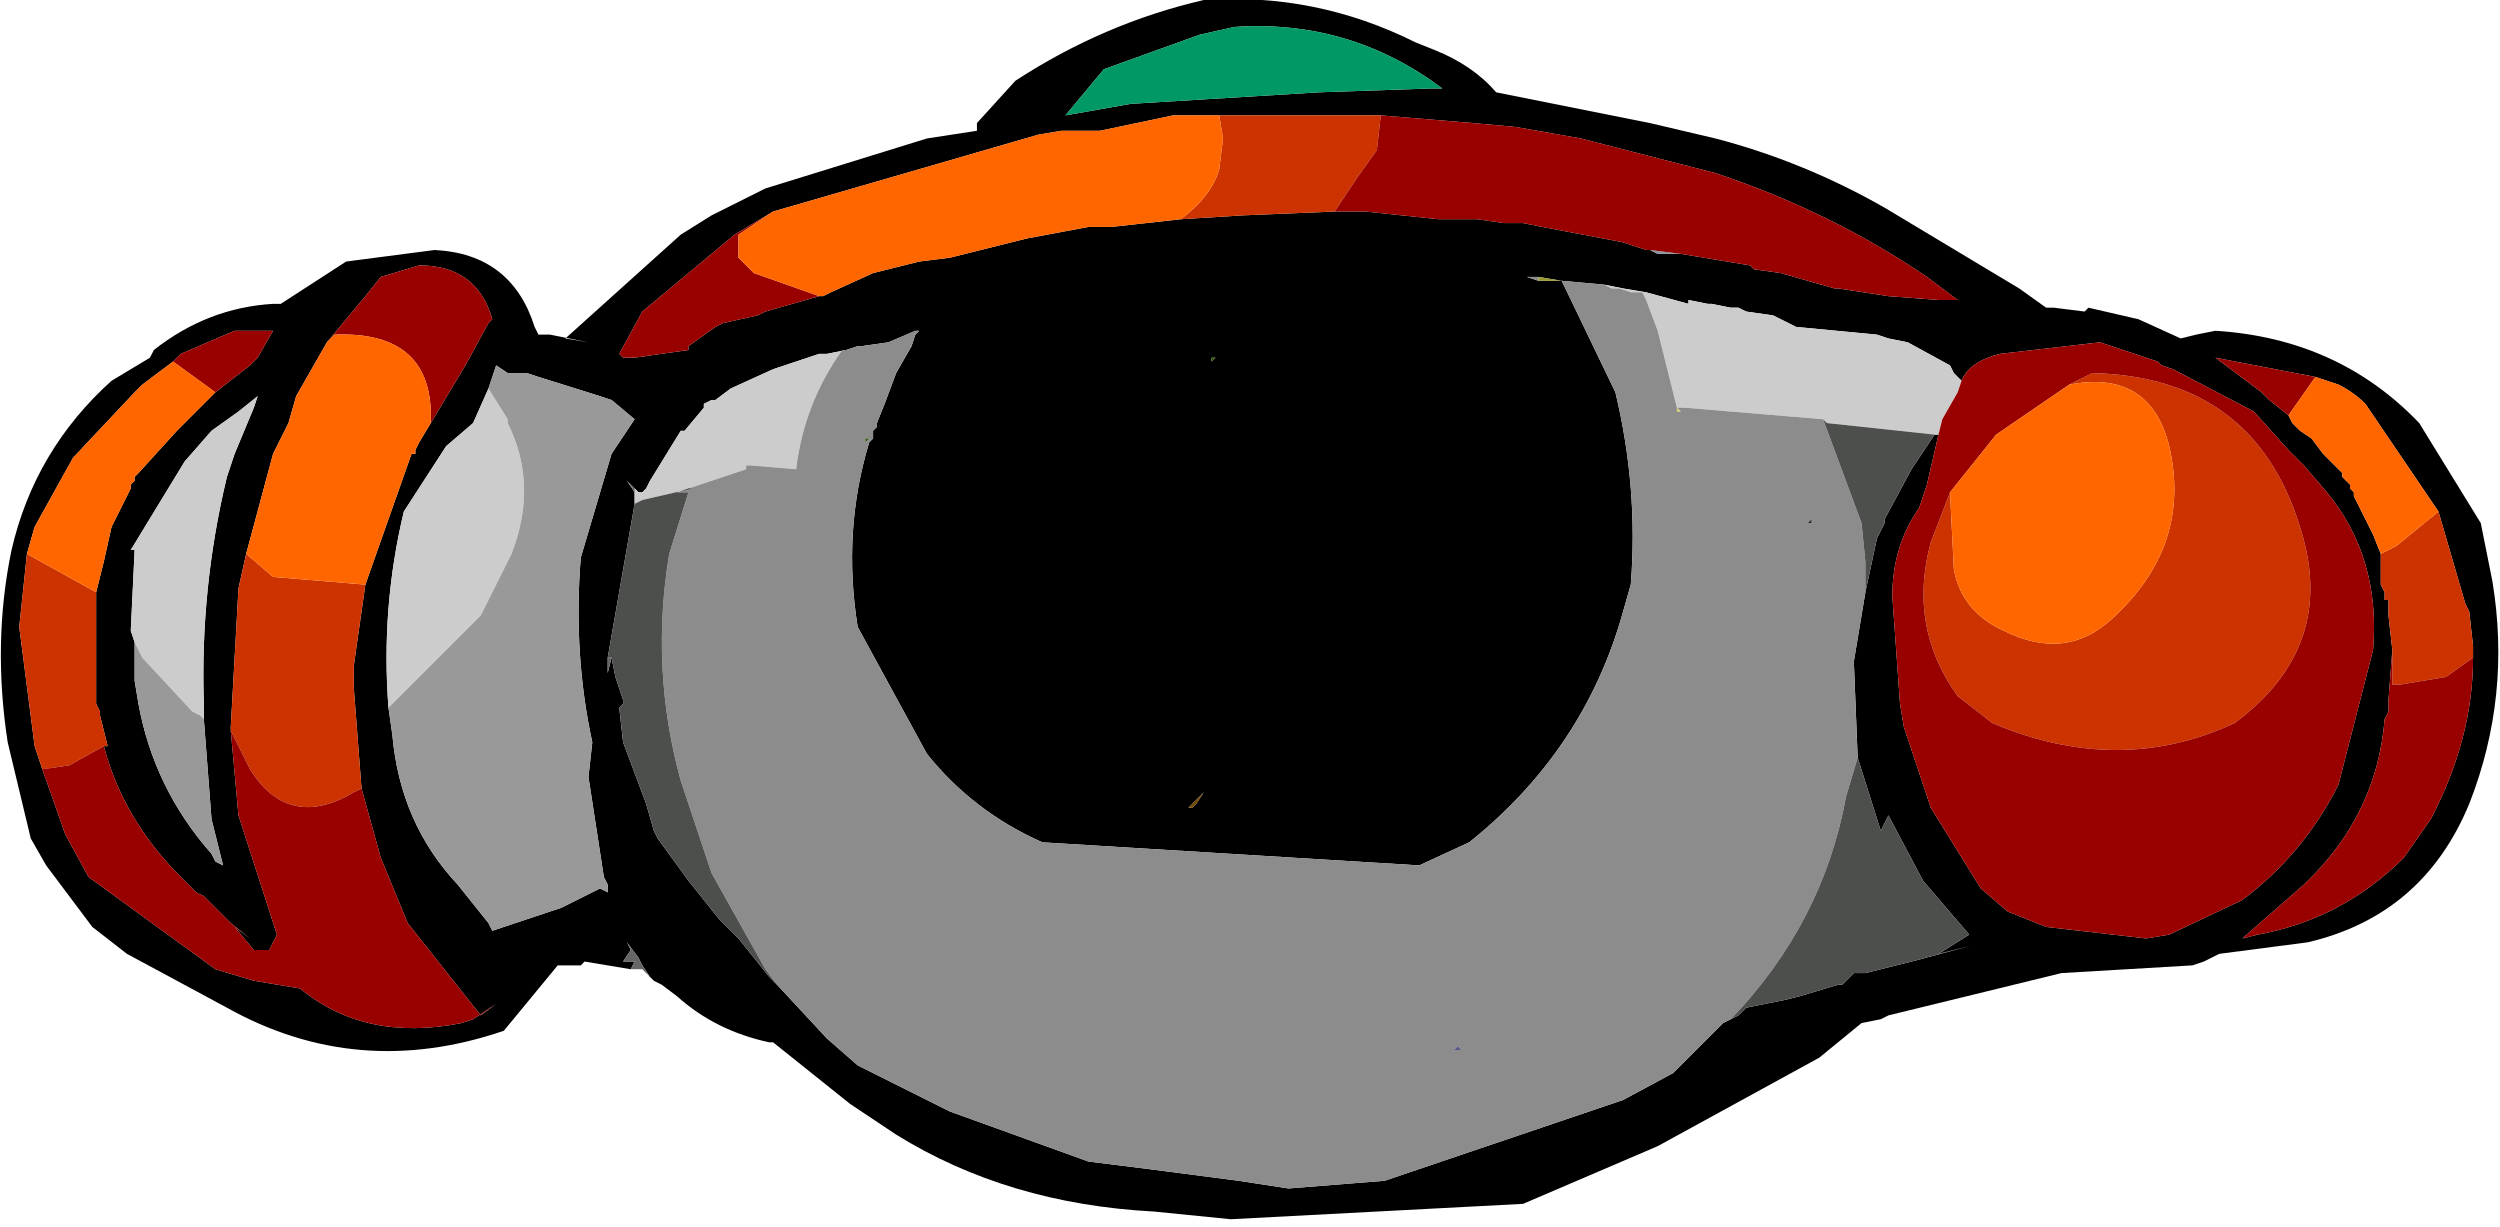 <?xml version="1.0" encoding="UTF-8" standalone="no"?>
<svg xmlns:xlink="http://www.w3.org/1999/xlink" height="15.95px" width="32.5px" xmlns="http://www.w3.org/2000/svg">
  <g transform="matrix(1.0, 0.0, 0.0, 1.0, 16.15, 8.55)">
    <path d="M-15.8 -1.35 L-15.9 -0.4 -15.7 1.15 -15.6 1.45 -15.3 2.3 -15.0 2.85 -13.35 4.05 -12.85 4.2 -12.25 4.3 Q-11.4 5.0 -10.15 4.75 L-10.0 4.7 -9.7 4.5 -9.9 4.65 -10.85 3.45 -11.2 2.6 -11.45 1.7 -11.55 0.4 -11.55 0.1 -11.4 -0.95 -10.8 -2.65 -10.75 -2.65 -10.75 -2.7 -10.7 -2.8 -10.55 -3.05 -10.1 -3.8 -9.8 -4.35 -9.75 -4.4 Q-9.95 -5.1 -10.7 -5.1 L-11.2 -4.95 -11.4 -4.7 -11.9 -4.1 -12.3 -3.4 -12.4 -3.05 -12.55 -2.75 -12.6 -2.65 -12.95 -1.35 -13.05 -0.9 -13.15 0.9 -13.15 0.95 -13.05 2.05 -12.55 3.6 -12.6 3.7 -12.65 3.8 -12.7 3.8 -12.85 3.8 -13.1 3.5 -12.9 3.65 -13.15 3.45 -13.5 3.1 -13.6 3.05 -13.8 2.85 Q-14.55 2.1 -14.8 1.15 L-14.75 1.15 -14.85 0.75 -14.85 0.7 -14.9 0.6 -14.9 0.45 -14.9 0.25 -14.9 -0.8 -14.9 -0.85 -14.85 -1.05 -14.8 -1.25 -14.7 -1.7 -14.45 -2.2 -14.45 -2.25 -14.4 -2.3 -14.4 -2.35 -14.35 -2.4 -13.85 -2.95 -13.75 -3.05 -13.45 -3.35 -13.35 -3.45 -12.9 -3.8 -12.8 -3.9 -12.6 -4.25 -12.75 -4.25 -13.1 -4.25 -13.8 -3.95 -13.9 -3.85 -14.3 -3.55 -14.4 -3.45 -15.2 -2.6 -15.7 -1.7 -15.8 -1.35 M-7.95 4.05 L-8.55 3.95 -8.6 4.0 -8.9 4.0 -9.6 4.85 Q-11.5 5.5 -13.2 4.55 L-14.5 3.85 -14.95 3.5 -15.55 2.7 -15.75 2.35 -16.05 1.1 Q-16.25 -0.2 -16.0 -1.4 -15.7 -2.7 -14.7 -3.6 L-14.2 -3.9 -14.15 -4.0 Q-13.45 -4.55 -12.6 -4.6 L-12.5 -4.6 -11.65 -5.15 -10.5 -5.3 Q-9.5 -5.25 -9.2 -4.3 L-9.15 -4.2 -9.1 -4.2 -9.0 -4.2 -8.5 -4.1 -8.8 -4.15 -7.3 -5.5 -6.9 -5.75 -6.2 -6.1 -4.1 -6.75 -3.45 -6.85 -3.45 -6.95 -2.95 -7.5 Q-1.8 -8.25 -0.5 -8.55 0.95 -8.65 2.25 -8.0 L2.5 -7.9 Q3.0 -7.7 3.3 -7.35 L5.3 -6.95 6.15 -6.75 Q7.3 -6.45 8.35 -5.85 L10.1 -4.8 10.45 -4.55 10.55 -4.55 10.95 -4.5 11.0 -4.55 11.65 -4.4 12.2 -4.15 12.4 -4.2 12.65 -4.25 Q14.25 -4.15 15.3 -3.05 L16.1 -1.75 16.25 -1.0 Q16.5 0.5 15.95 1.9 15.35 3.35 13.85 3.7 L12.7 3.85 12.5 3.95 12.35 4.0 10.65 4.1 8.4 4.65 8.3 4.7 8.05 4.75 7.5 5.2 5.4 6.35 3.65 7.1 -0.15 7.3 -1.15 7.2 Q-3.05 7.1 -4.5 6.2 L-5.1 5.8 -6.1 5.0 -6.15 5.0 Q-6.85 4.85 -7.35 4.4 L-7.55 4.25 -7.65 4.2 -7.7 4.15 -7.8 4.0 -7.85 3.9 -8.0 3.7 -7.95 3.8 -8.05 3.95 -7.95 3.95 -7.9 3.95 -7.95 4.05 M-13.5 0.8 L-13.5 0.6 Q-13.55 -0.9 -13.2 -2.35 L-13.1 -2.65 -12.85 -3.25 -12.8 -3.4 -13.05 -3.2 -13.4 -2.95 -13.75 -2.55 -14.45 -1.4 -14.4 -1.4 -14.45 -0.35 -14.4 -0.2 -14.4 0.2 -14.4 0.3 -14.35 0.6 Q-14.15 1.7 -13.4 2.55 L-13.35 2.65 -13.25 2.7 -13.4 2.1 -13.5 0.8 M-9.8 -3.5 L-10.0 -3.05 -10.35 -2.75 -10.9 -1.9 Q-11.2 -0.65 -11.1 0.65 L-11.05 1.0 Q-10.95 2.15 -10.2 2.95 L-9.8 3.45 -9.75 3.55 -8.85 3.25 -8.75 3.2 -8.35 3.0 -8.25 3.05 -8.25 2.95 -8.3 2.85 -8.5 1.55 -8.45 1.1 Q-8.7 -0.05 -8.6 -1.3 L-8.2 -2.65 -7.9 -3.1 -8.2 -3.35 -8.35 -3.4 -9.15 -3.65 -9.3 -3.7 -9.5 -3.7 -9.55 -3.7 -9.7 -3.8 -9.8 -3.5 M-0.55 -8.1 L-1.8 -7.65 -2.3 -7.05 -1.45 -7.2 1.0 -7.35 2.45 -7.4 2.6 -7.4 Q1.4 -8.3 -0.1 -8.2 L-0.55 -8.1 M-0.3 -7.05 L-0.75 -7.05 -0.9 -7.05 -1.85 -6.85 -2.1 -6.85 -2.3 -6.85 -2.35 -6.85 -2.65 -6.8 -6.1 -5.8 -6.6 -5.5 -7.8 -4.5 -8.1 -3.95 -8.05 -3.9 -7.95 -3.9 -7.9 -3.9 -7.2 -4.0 -7.2 -4.05 -6.85 -4.3 -6.75 -4.35 -6.3 -4.45 -6.2 -4.5 -5.5 -4.7 -5.45 -4.7 -5.35 -4.75 -4.8 -5.0 -4.2 -5.15 -3.8 -5.2 -2.8 -5.45 -2.0 -5.6 -1.7 -5.6 -0.8 -5.7 0.0 -5.75 1.2 -5.8 1.6 -5.8 2.55 -5.7 2.9 -5.7 3.05 -5.7 3.4 -5.65 3.6 -5.65 3.65 -5.65 3.9 -5.6 4.95 -5.4 5.25 -5.3 5.3 -5.3 5.4 -5.25 5.7 -5.25 6.6 -5.1 6.65 -5.05 7.0 -5.0 7.7 -4.8 7.75 -4.8 8.4 -4.7 9.05 -4.65 9.3 -4.65 8.9 -4.95 Q7.65 -5.8 6.15 -6.3 L4.4 -6.75 3.55 -6.9 3.0 -6.95 1.8 -7.05 -0.3 -7.05 M-5.15 -4.0 L-5.4 -3.95 -5.5 -3.95 -6.1 -3.75 -6.65 -3.5 -6.85 -3.35 -6.9 -3.35 -7.0 -3.3 -7.0 -3.25 -7.25 -2.95 -7.3 -2.95 -7.7 -2.3 -7.75 -2.2 -7.8 -2.15 -7.85 -2.15 -7.9 -2.2 -8.0 -2.3 -7.9 -2.15 -7.9 -2.1 -7.9 -2.0 -8.25 0.0 -8.25 0.2 -8.2 0.0 -8.15 0.25 -8.05 0.55 -8.05 0.6 -8.1 0.65 -8.05 1.1 -7.75 1.9 -7.8 1.9 -7.75 1.9 -7.65 2.25 -7.6 2.35 -7.2 2.9 -6.8 3.4 -6.7 3.5 -6.6 3.6 -6.55 3.65 -6.15 4.15 -6.05 4.25 -5.4 4.95 -5.0 5.3 -3.8 5.9 -2.0 6.55 -1.2 6.65 -0.05 6.8 0.6 6.9 1.85 6.8 4.95 5.75 5.6 5.4 6.25 4.75 6.35 4.7 6.45 4.65 6.55 4.55 7.05 4.45 7.25 4.4 7.75 4.25 7.8 4.25 7.95 4.1 8.1 4.1 8.7 3.95 9.45 3.75 9.8 3.7 9.45 3.75 9.05 3.85 9.45 3.6 8.85 2.9 8.4 2.05 8.3 2.25 8.0 1.3 7.95 0.05 8.1 -0.85 8.25 -1.55 8.3 -1.65 8.35 -1.75 8.35 -1.8 8.7 -2.45 9.0 -2.9 9.05 -2.9 8.9 -2.25 8.8 -1.95 Q8.45 -1.45 8.45 -0.8 L8.55 0.6 8.6 0.9 8.95 1.95 9.6 3.0 9.95 3.3 10.45 3.5 11.75 3.65 12.05 3.6 13.0 3.15 Q13.8 2.55 14.25 1.65 L14.7 -0.1 Q14.8 -1.3 14.1 -2.15 L13.8 -2.5 13.6 -2.7 13.15 -3.2 12.1 -3.75 11.95 -3.8 11.9 -3.85 11.15 -4.1 9.85 -3.95 Q9.45 -3.85 9.35 -3.6 L9.25 -3.7 9.2 -3.8 8.65 -4.1 8.4 -4.15 8.25 -4.2 7.2 -4.3 7.0 -4.4 6.9 -4.45 6.55 -4.5 6.45 -4.55 6.35 -4.55 6.1 -4.6 6.05 -4.6 5.8 -4.65 5.8 -4.6 5.25 -4.75 4.95 -4.8 4.7 -4.85 4.15 -4.9 4.2 -4.8 4.85 -3.45 Q5.15 -2.2 5.05 -0.95 L4.95 -0.6 Q4.45 1.2 2.95 2.4 L2.3 2.7 -2.6 2.4 Q-3.5 2.0 -4.1 1.25 L-5.0 -0.4 Q-5.2 -1.65 -4.85 -2.8 L-4.8 -2.85 -4.8 -2.95 -4.75 -3.0 -4.75 -3.05 -4.65 -3.3 -4.5 -3.7 -4.3 -4.05 -4.25 -4.2 -4.2 -4.25 -4.25 -4.25 -4.6 -4.1 -4.95 -4.05 -5.0 -4.05 -5.15 -4.0 M3.85 -4.9 L4.15 -4.9 3.85 -4.95 3.7 -4.95 3.85 -4.9 M-0.4 -3.9 L-0.4 -3.85 -0.35 -3.9 -0.4 -3.9 M15.55 -1.9 L14.6 -3.3 Q14.45 -3.45 14.25 -3.55 L13.95 -3.65 12.65 -3.9 13.25 -3.45 13.35 -3.35 13.6 -3.15 13.65 -3.05 13.75 -2.95 13.9 -2.85 14.05 -2.65 14.3 -2.4 14.3 -2.35 14.35 -2.3 14.4 -2.25 14.4 -2.2 14.45 -2.15 14.45 -2.1 14.7 -1.6 14.8 -1.35 14.8 -1.05 14.8 -0.95 14.85 -0.85 14.85 -0.75 14.9 -0.75 14.9 -0.7 14.9 -0.55 14.95 -0.1 14.9 0.55 14.9 0.7 14.85 0.8 Q14.75 2.05 13.8 2.95 L13.0 3.65 13.2 3.6 Q14.3 3.4 15.1 2.6 L15.45 2.1 Q16.0 1.05 16.0 0.0 L16.0 -0.15 15.95 -0.6 15.9 -0.7 15.55 -1.9 M3.1 5.1 L3.0 5.1 3.1 5.1 M-0.6 1.9 L-0.5 1.75 -0.65 1.9 -0.7 1.95 -0.65 1.95 -0.6 1.9" fill="#000000" fill-rule="evenodd" stroke="none"/>
    <path d="M-14.4 -0.2 L-14.45 -0.35 -14.4 -1.4 -14.45 -1.4 -13.75 -2.55 -13.4 -2.95 -13.05 -3.2 -12.8 -3.4 -12.85 -3.25 -13.1 -2.65 -13.2 -2.35 Q-13.55 -0.9 -13.5 0.6 L-13.5 0.8 -13.55 0.75 -13.65 0.7 -14.3 0.0 -14.4 -0.2 M-11.1 0.65 Q-11.2 -0.65 -10.9 -1.9 L-10.35 -2.75 -10.0 -3.05 -9.8 -3.5 -9.55 -3.1 -9.55 -3.05 Q-9.15 -2.25 -9.5 -1.35 L-9.9 -0.55 -11.1 0.65 M-7.9 -2.2 L-7.85 -2.15 -7.8 -2.15 -7.75 -2.2 -7.7 -2.3 -7.3 -2.95 -7.25 -2.95 -7.0 -3.25 -7.0 -3.3 -6.9 -3.35 -6.85 -3.35 -6.65 -3.5 -6.1 -3.75 -5.5 -3.95 -5.4 -3.95 -5.15 -4.0 -5.2 -4.0 Q-5.7 -3.3 -5.8 -2.45 L-6.4 -2.5 -6.45 -2.5 -6.45 -2.45 -7.2 -2.2 -7.15 -2.2 -7.8 -2.05 -7.9 -2.0 -7.9 -2.1 -7.9 -2.15 -7.9 -2.2 M4.7 -4.85 L4.95 -4.8 5.25 -4.75 5.8 -4.6 5.8 -4.65 6.05 -4.6 6.1 -4.6 6.35 -4.55 6.45 -4.55 6.55 -4.5 6.9 -4.45 7.0 -4.4 7.2 -4.3 8.25 -4.2 8.4 -4.15 8.65 -4.1 9.2 -3.8 9.25 -3.7 9.35 -3.6 9.3 -3.45 9.1 -3.1 9.05 -2.9 9.0 -2.9 7.6 -3.05 7.55 -3.1 5.75 -3.25 5.65 -3.25 5.4 -4.25 5.25 -4.65 5.2 -4.75 5.05 -4.75 4.9 -4.8 4.8 -4.8 4.7 -4.85" fill="#cccccc" fill-rule="evenodd" stroke="none"/>
    <path d="M-5.15 -4.0 L-5.0 -4.05 -4.95 -4.05 -4.6 -4.1 -4.25 -4.25 -4.2 -4.25 -4.25 -4.2 -4.3 -4.05 -4.5 -3.7 -4.65 -3.3 -4.75 -3.05 -4.75 -3.0 -4.8 -2.95 -4.8 -2.85 -4.85 -2.8 Q-5.2 -1.65 -5.0 -0.4 L-4.1 1.25 Q-3.5 2.0 -2.6 2.4 L2.3 2.7 2.95 2.4 Q4.45 1.2 4.95 -0.6 L5.05 -0.95 Q5.15 -2.2 4.85 -3.45 L4.2 -4.8 4.15 -4.9 4.7 -4.85 4.8 -4.8 4.9 -4.8 5.05 -4.75 5.2 -4.75 5.25 -4.65 5.4 -4.25 5.65 -3.25 5.75 -3.25 7.55 -3.1 8.05 -1.75 8.1 -1.25 8.1 -0.85 7.95 0.05 8.0 1.3 7.85 1.8 Q7.55 3.45 6.35 4.7 L6.25 4.75 5.6 5.4 4.95 5.75 1.85 6.8 0.6 6.9 -0.05 6.8 -1.2 6.65 -2.0 6.55 -3.8 5.9 -5.0 5.3 -5.4 4.95 -6.05 4.25 -6.2 4.05 -6.9 2.8 -7.3 1.6 Q-7.7 0.15 -7.45 -1.35 L-7.2 -2.15 -7.35 -2.15 -7.2 -2.2 -6.45 -2.45 -6.45 -2.5 -6.4 -2.5 -5.8 -2.45 Q-5.7 -3.3 -5.2 -4.0 L-5.15 -4.0 M3.85 -4.9 L3.7 -4.95 3.85 -4.95 3.85 -4.9 M-4.9 -2.8 L-4.85 -2.85 -4.9 -2.85 -4.9 -2.8 M5.65 -3.25 L5.65 -3.2 5.7 -3.2 5.65 -3.25 M7.4 -1.8 L7.35 -1.75 7.4 -1.75 7.4 -1.8 M2.8 5.05 L2.75 5.1 2.85 5.1 2.8 5.05 M3.1 5.1 L3.0 5.1 3.1 5.1" fill="#8c8c8c" fill-rule="evenodd" stroke="none"/>
    <path d="M-7.55 4.25 L-7.65 4.2 -7.7 4.15 -7.75 4.1 -7.8 4.05 -7.85 4.05 -7.95 4.05 -7.9 3.95 -7.95 3.95 -8.05 3.95 -7.95 3.8 -8.0 3.7 -7.85 3.9 -7.8 4.0 -7.7 4.15 -7.65 4.2 -7.55 4.25 M-8.2 0.0 L-8.25 0.2 -8.25 0.0 -8.2 0.0 M-7.9 -2.15 L-8.0 -2.3 -7.9 -2.2 -7.9 -2.15" fill="#666666" fill-rule="evenodd" stroke="none"/>
    <path d="M5.65 -3.25 L5.7 -3.2 5.65 -3.2 5.65 -3.25" fill="#cece6f" fill-rule="evenodd" stroke="none"/>
    <path d="M-14.4 -0.2 L-14.3 0.0 -13.65 0.7 -13.55 0.75 -13.5 0.8 -13.4 2.1 -13.25 2.7 -13.35 2.65 -13.4 2.55 Q-14.15 1.7 -14.35 0.6 L-14.4 0.3 -14.4 0.2 -14.4 -0.2 M-11.1 0.65 L-9.9 -0.55 -9.5 -1.35 Q-9.15 -2.25 -9.55 -3.05 L-9.55 -3.1 -9.8 -3.5 -9.7 -3.8 -9.55 -3.7 -9.5 -3.7 -9.3 -3.7 -9.15 -3.65 -8.35 -3.4 -8.2 -3.35 -7.9 -3.1 -8.2 -2.65 -8.6 -1.3 Q-8.7 -0.05 -8.45 1.1 L-8.5 1.55 -8.3 2.85 -8.25 2.95 -8.25 3.05 -8.35 3.0 -8.75 3.2 -8.85 3.25 -9.75 3.55 -9.8 3.45 -10.2 2.95 Q-10.95 2.15 -11.05 1.0 L-11.1 0.65" fill="#999999" fill-rule="evenodd" stroke="none"/>
    <path d="M-9.55 -3.7 L-9.5 -3.7 -9.55 -3.7 M2.8 5.05 L2.85 5.1 2.75 5.1 2.8 5.05" fill="#595988" fill-rule="evenodd" stroke="none"/>
    <path d="M9.0 -2.9 L8.7 -2.45 8.35 -1.8 8.35 -1.75 8.3 -1.65 8.25 -1.55 8.1 -0.85 8.1 -1.25 8.05 -1.75 7.55 -3.1 7.6 -3.05 9.0 -2.9 M8.0 1.3 L8.3 2.25 8.4 2.05 8.85 2.9 9.45 3.6 9.05 3.85 9.45 3.75 9.8 3.7 9.45 3.75 8.7 3.95 8.1 4.1 7.95 4.1 7.8 4.25 7.75 4.25 7.25 4.4 7.05 4.45 6.55 4.55 6.45 4.65 6.35 4.7 Q7.55 3.45 7.85 1.8 L8.0 1.3 M-6.05 4.25 L-6.15 4.15 -6.55 3.65 -6.6 3.6 -6.7 3.5 -6.8 3.4 -7.2 2.9 -7.6 2.35 -7.65 2.25 -7.75 1.9 -7.8 1.9 -7.75 1.9 -8.05 1.1 -8.1 0.65 -8.05 0.6 -8.05 0.55 -8.15 0.25 -8.2 0.0 -8.25 0.0 -7.9 -2.0 -7.8 -2.05 -7.15 -2.2 -7.2 -2.2 -7.35 -2.15 -7.2 -2.15 -7.45 -1.35 Q-7.7 0.15 -7.3 1.6 L-6.9 2.8 -6.2 4.05 -6.05 4.25" fill="#4d4f4d" fill-rule="evenodd" stroke="none"/>
    <path d="M-0.4 -3.9 L-0.35 -3.9 -0.4 -3.85 -0.4 -3.9 M-4.9 -2.8 L-4.9 -2.85 -4.85 -2.85 -4.9 -2.8" fill="#2b5500" fill-rule="evenodd" stroke="none"/>
    <path d="M4.15 -4.9 L3.85 -4.9 3.85 -4.95 4.15 -4.9" fill="#999933" fill-rule="evenodd" stroke="none"/>
    <path d="M5.7 -5.25 L5.4 -5.25 5.3 -5.3 5.7 -5.25" fill="#8b94a3" fill-rule="evenodd" stroke="none"/>
    <path d="M5.8 -4.6 L5.8 -4.65 5.8 -4.6" fill="#b3b9c1" fill-rule="evenodd" stroke="none"/>
    <path d="M7.4 -1.8 L7.4 -1.75 7.35 -1.75 7.4 -1.8" fill="#23252e" fill-rule="evenodd" stroke="none"/>
    <path d="M-0.6 1.9 L-0.65 1.95 -0.7 1.95 -0.65 1.9 -0.5 1.75 -0.6 1.9" fill="#754900" fill-rule="evenodd" stroke="none"/>
    <path d="M-15.6 1.45 L-15.7 1.15 -15.9 -0.4 -15.8 -1.35 -14.9 -0.85 -14.9 -0.8 -14.9 0.25 -14.9 0.45 -14.9 0.6 -14.85 0.7 -14.85 0.75 -14.75 1.15 -14.8 1.15 -15.25 1.4 -15.6 1.45 M-13.15 0.95 L-13.15 0.9 -13.05 -0.9 -12.95 -1.35 -12.6 -1.05 -11.4 -0.95 -11.55 0.1 -11.55 0.4 -11.45 1.7 -11.55 1.75 Q-12.4 2.25 -12.9 1.45 L-13.15 0.95 M-0.3 -7.05 L1.8 -7.05 1.75 -6.6 1.5 -6.25 1.2 -5.8 0.0 -5.75 -0.8 -5.7 Q-0.4 -6.0 -0.3 -6.35 L-0.25 -6.75 -0.3 -7.05 M10.75 -3.55 L11.05 -3.7 Q13.15 -3.65 13.75 -1.7 14.25 -0.15 12.9 0.85 11.4 1.55 9.75 0.85 L9.3 0.5 Q8.65 -0.4 8.95 -1.5 L9.2 -2.15 9.25 -1.15 Q9.35 -0.6 9.9 -0.35 10.7 0.05 11.3 -0.5 12.35 -1.45 12.05 -2.75 11.8 -3.75 10.75 -3.55 M15.55 -1.9 L15.9 -0.7 15.95 -0.6 16.0 -0.15 16.0 0.0 15.65 0.25 15.05 0.35 14.95 0.35 14.95 -0.1 14.9 -0.55 14.9 -0.7 14.9 -0.75 14.85 -0.75 14.85 -0.85 14.8 -0.95 14.8 -1.05 14.8 -1.35 15.0 -1.45 15.55 -1.9" fill="#cc3300" fill-rule="evenodd" stroke="none"/>
    <path d="M-13.9 -3.85 L-13.8 -3.95 -13.1 -4.25 -12.75 -4.25 -12.6 -4.25 -12.8 -3.9 -12.9 -3.8 -13.35 -3.45 -13.9 -3.85 M-14.8 1.15 Q-14.55 2.1 -13.8 2.85 L-13.6 3.05 -13.5 3.1 -13.15 3.45 -12.9 3.65 -13.1 3.5 -12.85 3.8 -12.7 3.8 -12.65 3.8 -12.6 3.7 -12.55 3.6 -13.05 2.05 -13.15 0.95 -12.9 1.45 Q-12.4 2.25 -11.55 1.75 L-11.45 1.7 -11.2 2.6 -10.85 3.45 -9.9 4.65 -9.7 4.5 -10.0 4.7 -10.15 4.75 Q-11.4 5.0 -12.25 4.3 L-12.85 4.2 -13.35 4.05 -15.0 2.85 -15.3 2.3 -15.6 1.45 -15.25 1.4 -14.8 1.15 M-11.9 -4.1 L-11.4 -4.7 -11.2 -4.95 -10.7 -5.1 Q-9.95 -5.1 -9.75 -4.4 L-9.8 -4.35 -10.1 -3.8 -10.55 -3.05 Q-10.5 -4.25 -11.8 -4.2 L-11.9 -4.1 M1.8 -7.05 L3.0 -6.95 3.55 -6.9 4.4 -6.75 6.15 -6.3 Q7.65 -5.8 8.9 -4.95 L9.3 -4.65 9.05 -4.65 8.4 -4.7 7.75 -4.8 7.7 -4.8 7.0 -5.0 6.65 -5.05 6.6 -5.1 5.7 -5.25 5.3 -5.3 5.25 -5.3 4.95 -5.4 3.9 -5.6 3.65 -5.65 3.6 -5.65 3.4 -5.65 3.05 -5.7 2.9 -5.7 2.55 -5.7 1.6 -5.8 1.2 -5.8 1.5 -6.25 1.75 -6.6 1.8 -7.05 M-5.5 -4.7 L-6.2 -4.5 -6.3 -4.45 -6.75 -4.35 -6.85 -4.3 -7.2 -4.05 -7.2 -4.0 -7.9 -3.9 -8.05 -3.9 -8.1 -3.95 -7.8 -4.5 -6.6 -5.5 -6.1 -5.8 -6.55 -5.5 -6.55 -5.2 -6.35 -5.0 -5.5 -4.7 M9.35 -3.6 Q9.45 -3.85 9.85 -3.95 L11.15 -4.1 11.9 -3.85 11.95 -3.8 12.1 -3.75 13.15 -3.2 13.6 -2.7 13.8 -2.5 14.1 -2.15 Q14.8 -1.3 14.7 -0.1 L14.25 1.65 Q13.8 2.55 13.0 3.15 L12.05 3.6 11.75 3.65 10.45 3.5 9.95 3.3 9.6 3.0 8.95 1.95 8.6 0.9 8.55 0.6 8.45 -0.8 Q8.45 -1.45 8.8 -1.95 L8.9 -2.25 9.05 -2.9 9.1 -3.1 9.3 -3.45 9.35 -3.6 M10.75 -3.55 L9.8 -2.9 9.2 -2.15 8.95 -1.5 Q8.65 -0.4 9.3 0.5 L9.75 0.85 Q11.4 1.55 12.9 0.85 14.25 -0.15 13.75 -1.7 13.15 -3.65 11.05 -3.7 L10.75 -3.55 M16.0 0.0 Q16.0 1.05 15.45 2.1 L15.1 2.6 Q14.3 3.4 13.2 3.6 L13.0 3.65 13.8 2.95 Q14.75 2.05 14.85 0.8 L14.9 0.7 14.9 0.55 14.95 -0.1 14.95 0.35 15.05 0.35 15.65 0.25 16.0 0.0 M13.6 -3.15 L13.35 -3.35 13.25 -3.45 12.65 -3.9 13.95 -3.65 13.6 -3.15" fill="#990000" fill-rule="evenodd" stroke="none"/>
    <path d="M-15.8 -1.35 L-15.7 -1.7 -15.2 -2.6 -14.4 -3.45 -14.3 -3.55 -13.9 -3.85 -13.35 -3.45 -13.45 -3.35 -13.75 -3.05 -13.85 -2.95 -14.35 -2.4 -14.4 -2.35 -14.4 -2.3 -14.45 -2.25 -14.45 -2.2 -14.7 -1.7 -14.8 -1.25 -14.85 -1.05 -14.9 -0.85 -15.8 -1.35 M-12.95 -1.35 L-12.6 -2.65 -12.55 -2.75 -12.4 -3.05 -12.3 -3.4 -11.9 -4.1 -11.8 -4.2 Q-10.5 -4.25 -10.55 -3.05 L-10.7 -2.8 -10.75 -2.7 -10.75 -2.65 -10.8 -2.65 -11.4 -0.95 -12.6 -1.05 -12.95 -1.35 M-6.1 -5.8 L-2.65 -6.8 -2.35 -6.85 -2.3 -6.85 -2.1 -6.85 -1.85 -6.85 -0.9 -7.05 -0.75 -7.05 -0.3 -7.05 -0.25 -6.75 -0.3 -6.35 Q-0.4 -6.0 -0.8 -5.7 L-1.7 -5.6 -2.0 -5.6 -2.8 -5.45 -3.8 -5.2 -4.2 -5.15 -4.8 -5.0 -5.35 -4.75 -5.45 -4.7 -5.5 -4.7 -6.35 -5.0 -6.55 -5.2 -6.55 -5.5 -6.1 -5.8 M9.2 -2.15 L9.8 -2.9 10.75 -3.55 Q11.8 -3.75 12.05 -2.75 12.35 -1.45 11.3 -0.5 10.7 0.05 9.9 -0.35 9.35 -0.6 9.25 -1.15 L9.2 -2.15 M13.95 -3.65 L14.25 -3.55 Q14.45 -3.45 14.6 -3.3 L15.55 -1.9 15.0 -1.45 14.8 -1.35 14.7 -1.6 14.45 -2.1 14.45 -2.15 14.4 -2.2 14.4 -2.25 14.35 -2.3 14.3 -2.35 14.3 -2.4 14.05 -2.65 13.9 -2.85 13.75 -2.95 13.65 -3.05 13.6 -3.15 13.95 -3.65" fill="#ff6600" fill-rule="evenodd" stroke="none"/>
    <path d="M-0.55 -8.1 L-0.1 -8.2 Q1.4 -8.3 2.6 -7.4 L2.45 -7.4 1.0 -7.35 -1.45 -7.2 -2.3 -7.05 -1.8 -7.65 -0.55 -8.1" fill="#009966" fill-rule="evenodd" stroke="none"/>
  </g>
</svg>

